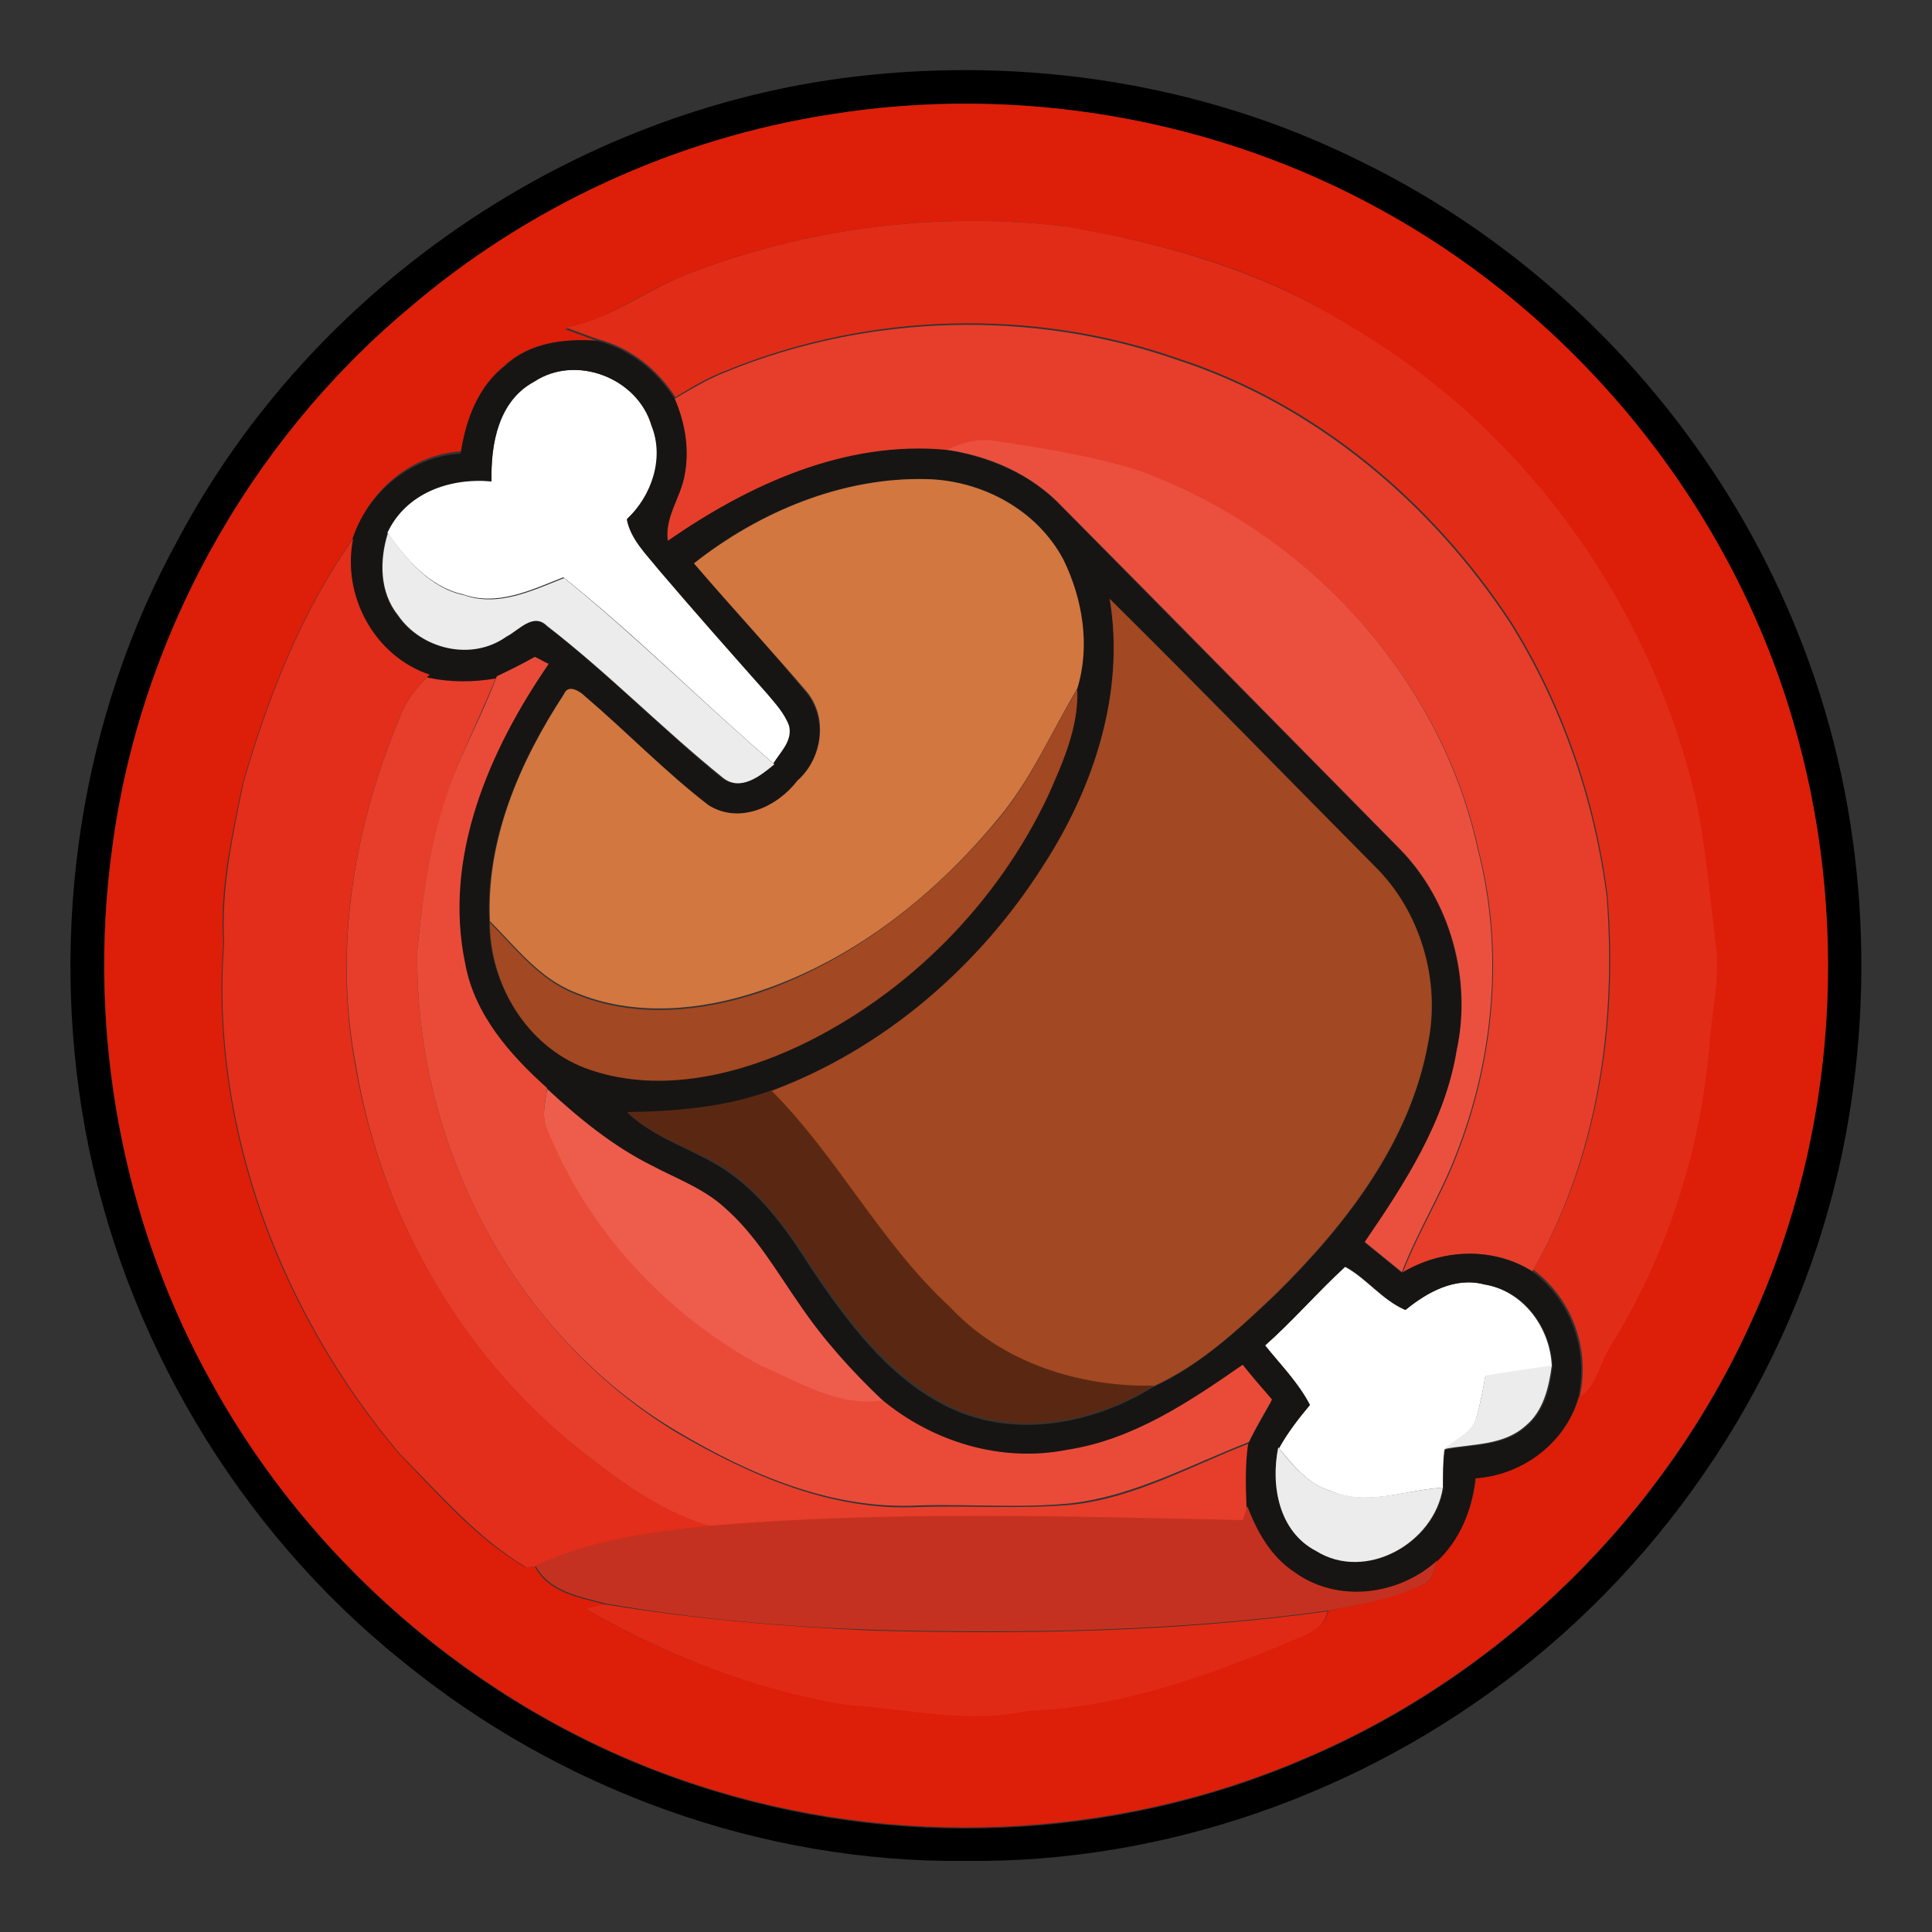 <?xml version="1.0" encoding="utf-8"?>
<!-- Generator: Adobe Illustrator 26.0.3, SVG Export Plug-In . SVG Version: 6.00 Build 0)  -->
<svg version="1.1" id="Layer_1" xmlns="http://www.w3.org/2000/svg" xmlns:xlink="http://www.w3.org/1999/xlink" x="0px" y="0px"
	 viewBox="0 0 250 250" style="enable-background:new 0 0 250 250;" xml:space="preserve">
<rect x="0" y="0" width="250" height="250" fill="#333333" stroke="none"/>
<style type="text/css">
	.st0{fill:#FFFFFF;}
	.st1{fill:#DD1E09;}
	.st2{fill:#E12C18;}
	.st3{fill:#E63E2B;}
	.st4{fill:#171513;}
	.st5{fill:#EB503F;}
	.st6{fill:#D27740;}
	.st7{fill:#ECECEC;}
	.st8{fill:#E22E1A;}
	.st9{fill:#A24822;}
	.st10{fill:#EA4B39;}
	.st11{fill:#5A2812;}
	.st12{fill:#EE5D4C;}
	.st13{fill:#C53120;}
	.st14{fill:#E02A15;}
</style>
<g id="_x23_ffffffff">
	<path class="st0" d="M69.1,49.4c5.4-3.6,13.4-0.5,15.3,5.6c1.8,4.2,0,9.1-3.2,12.1c0.4,2.6,2.5,4.5,4.1,6.5c4.6,5.4,9.3,10.8,14,16
		c1.1,1.3,2.3,2.6,2.9,4.2c0.5,2-1.2,3.5-2.1,5c-9.2-7.9-17.7-16.5-27.2-24.1c-4.1,1.6-8.5,3.8-13,2.2c-4.4-1-7.4-4.6-9.8-8
		c2.4-5.2,8.1-7.2,13.5-6.7C63.5,57.5,64.5,51.9,69.1,49.4z"/>
	<path class="st0" d="M163.7,174.1c3.6-3.2,6.8-6.9,10.3-10.2c2.8,1.5,4.8,4.3,7.8,5.6c2.8-2.3,6.5-4.3,10.2-3.3
		c5.1,0.8,8.6,5.6,8.8,10.6c-2.9,0.4-5.8,0.8-8.6,1.3c-0.3,1.7-0.6,3.4-1.1,5.1c-0.4,2.2-2.7,3-4.2,4.4c-0.2,1.6-0.2,3.3-0.2,4.9
		c-4.9,0.3-9.9,2.5-14.6,0.4c-2.9-0.9-4.8-3.3-6.6-5.5c1.1-2,2.5-3.8,4-5.6C168,178.9,165.7,176.6,163.7,174.1z"/>
</g>
<g id="_x23_000000ff">
	<path d="M110.7,9.9c22.1-2.6,44.9,0.9,64.8,10.7c25.8,12.4,46.5,34.7,57.1,61.2c8.6,21.2,10.4,45,5.8,67.3
		c-5.5,26.4-20.7,50.6-42,67.2c-20.2,15.8-45.8,24.8-71.4,24.5c-26.4,0.3-52.6-9.2-73-25.9c-21.3-17.1-36.1-42.1-41-68.9
		c-4.7-25.8-0.6-53.3,12.1-76.3C40.4,37.2,74.1,14.2,110.7,9.9 M107.5,14.8c-20,3.1-39.2,11.9-54.6,25.1C32,57.4,18,82.9,14.5,109.9
		c-3.3,23.7,1.3,48.5,13.1,69.4C41,203.5,63.7,222.4,90,231c25.6,8.5,54.2,7.3,78.9-3.4c25.4-10.8,46.5-31.5,57.8-56.7
		c11-24.2,12.8-52.5,5.2-77.9c-8.2-27.8-27.8-51.8-53.1-65.7C157.3,15.3,131.7,10.9,107.5,14.8z"/>
</g>
<g id="_x23_dd1e09ff">
	<path class="st1" d="M107.5,14.8c24.3-3.9,49.8,0.5,71.3,12.4c25.3,13.9,44.9,38,53.1,65.7c7.6,25.5,5.9,53.7-5.2,77.9
		c-11.3,25.2-32.4,45.9-57.8,56.7c-24.8,10.7-53.4,11.8-78.9,3.4c-26.3-8.6-49-27.5-62.4-51.6c-11.8-20.9-16.3-45.7-13.1-69.4
		C18,82.9,32,57.4,52.9,39.9C68.3,26.7,87.4,17.9,107.5,14.8 M88.6,35.6c-5.3,2.1-9.9,5.7-15.5,7c1.4,0.5,2.8,1,4.1,1.5
		c-4.2-0.3-8.7,0.2-11.9,3.2c-3.4,2.7-5,6.9-5.6,11.1c-6.6,0.4-12.1,5.2-14.1,11.4c-6.7,9.5-11,20.5-14.2,31.6
		c-1.4,6.8-3,13.7-2.5,20.6c-1.8,24,7.4,48,22.8,66.2c5.1,5.2,9.9,10.9,16.3,14.6c0.3,0,0.9-0.1,1.2-0.1c1.8,3.4,5.7,4,9.1,4.9
		c-0.6,0.2-1.9,0.5-2.5,0.6c10.4,6,21.9,10.5,33.8,12.3c7.8,0.5,15.6,2.5,23.4,0.8c11.5-0.4,22.4-4.2,32.9-8.5
		c2.2-1.1,5.4-1.6,6-4.4c4.2-0.8,8.4-1.6,12.3-3.4c1.3-0.5,1.3-2,1.8-3.1c3-2.9,4.6-6.8,5-10.8c6.1-0.4,11.6-4.4,13.3-10.3
		c2.2-1.5,2.5-4.5,4-6.6c7.5-12.1,11.9-26.1,12.9-40.2c0.4-4,1.4-8,0.7-12c-0.8-6.4-1.3-12.8-2.7-19.2c-6-25.1-22.3-47.6-44.6-60.6
		c-11-7.2-23.9-10.7-36.8-12.9C121.3,27.3,104.2,29.5,88.6,35.6z"/>
</g>
<g id="_x23_e12c18ff">
	<path class="st2" d="M88.6,35.6c15.6-6.1,32.6-8.3,49.3-6.3c12.8,2.2,25.7,5.8,36.8,12.9c22.3,13,38.6,35.6,44.6,60.6
		c1.4,6.3,1.9,12.8,2.7,19.2c0.6,4-0.3,8-0.7,12c-1,14.2-5.4,28.1-12.9,40.2c-1.4,2.1-1.7,5.1-4,6.6c1.4-6.2-0.9-12.7-6-16.5
		c8.4-14.5,11-31.9,9.6-48.5c-1.6-12.5-5.8-24.7-12.5-35.4c-10.2-15.5-25.2-28.2-43-34c-18.8-6.6-40-6-58.4,1.5
		c-2.4,0.9-4.6,2.2-6.7,3.5c-2.3-3.6-5.8-6.4-10-7.5c-1.4-0.5-2.8-1-4.1-1.5C78.8,41.3,83.4,37.7,88.6,35.6z"/>
</g>
<g id="_x23_e63e2bff">
	<path class="st3" d="M94,48.1c18.4-7.5,39.6-8.1,58.4-1.5c17.8,5.8,32.8,18.5,43,34c6.7,10.7,10.9,22.9,12.5,35.4
		c1.3,16.6-1.2,33.9-9.6,48.5c-5.1-3.2-11.7-2.9-16.8,0.2c2-5.2,5-10,7-15.2c4.9-12.5,6.2-26.6,2.8-39.6
		c-4.9-22.5-22.6-41.3-44.1-49c-5.9-1.8-12-2.8-18.1-3.7c-2.2-0.5-4.4,0.2-6.5,1.1C109.4,57,97,62.7,86.4,70
		c-0.4-2.9,1.5-5.4,2.1-8.1c0.7-3.5,0.2-7.1-1.2-10.3C89.5,50.3,91.7,49,94,48.1z"/>
	<path class="st3" d="M51.7,92.9c0.8-2.2,2.2-4,3.9-5.6c2.9,0.6,5.8,0.6,8.7,0.1c-1.5,3.7-3.2,7.3-4.8,11
		c-3.3,7.8-4.7,16.2-5.5,24.6c-0.4,24.7,12.3,49.5,33.6,62.4c9.4,5.5,20.1,10.2,31.3,9.6c6.6-0.2,13.3,0.3,19.9-0.3
		c8.1-0.9,15.3-5,22.8-7.9c-0.4,2.7-0.4,5.4-0.2,8.2c-0.1,0.5-0.4,1.4-0.5,1.9c-22.9-0.6-45.9-1.3-68.7,0.7
		c-5.9-1.6-11-5.2-15.8-8.9c-16.1-12.2-27-30.8-30.3-50.6C43.1,122.8,45.8,107,51.7,92.9z"/>
</g>
<g id="_x23_171513ff">
	<path class="st4" d="M65.4,47.3c3.2-3,7.8-3.5,11.9-3.2c4.2,1.1,7.7,3.9,10,7.5c1.4,3.2,2,6.8,1.2,10.3C87.9,64.6,86,67,86.4,70
		c10.5-7.3,22.9-13,36-11.8c5.6,0.9,11.1,3.2,15,7.4c14.6,14.8,29.1,29.5,43.7,44.3c6.6,6.7,9.3,16.9,7.4,26.1
		c-1.5,9.2-6.7,17.2-11.9,24.8c1.6,1.3,3.2,2.6,4.8,3.9c5.1-3.1,11.7-3.4,16.8-0.2c5.1,3.7,7.4,10.3,6,16.5
		c-1.8,5.9-7.3,9.9-13.3,10.3c-0.4,4.1-2,8-5,10.8c-4.9,4.5-12.8,5.6-18.4,1.6c-3.1-2-4.9-5.3-6.2-8.6c-0.1-2.7-0.2-5.5,0.2-8.2
		c0.9-1.9,2-3.7,3-5.5c-1.2-1.5-2.5-3-3.8-4.5c-6.9,4.8-14.2,9.6-22.7,11c-8.5,1.7-17.4-1-24-6.5c-4-3.8-7.7-8-10.8-12.5
		c-2.9-4.3-5.6-8.9-9.6-12.4c-2.8-2.5-6.3-3.8-9.5-5.5c-5-2.5-9.4-6.1-13.5-9.9c-4.8-4.3-9.4-9.5-10.6-16.1
		c-2.9-13.8,3.1-27.6,10.8-38.8c-0.4-0.2-1.3-0.7-1.8-0.9c-1.6,0.8-3.2,1.7-4.9,2.5c-2.9,0.5-5.8,0.5-8.7-0.1
		c-7.2-2.3-11.4-10.2-9.9-17.6c1.9-6.2,7.5-11,14.1-11.4C60.3,54.2,61.9,50,65.4,47.3 M69.1,49.4c-4.7,2.5-5.6,8.1-5.5,12.9
		c-5.4-0.5-11.1,1.5-13.5,6.7c-1,3.5-1.1,7.6,1.3,10.6c3,4.4,9.6,6,14,2.8c1.6-0.9,3.5-3.2,5.3-1.4c7.9,6.1,14.9,13.3,22.6,19.6
		c2.3,1.9,4.9-0.2,6.7-1.7c0.9-1.5,2.6-3,2.1-5c-0.6-1.6-1.8-2.9-2.9-4.2c-4.7-5.3-9.4-10.6-14-16c-1.6-2-3.6-3.9-4.1-6.5
		c3.2-3,4.9-7.9,3.2-12.1C82.5,48.9,74.5,45.8,69.1,49.4 M89.8,72.9c4.8,5.6,9.8,11,14.5,16.7c2.8,3.4,2.1,8.6-1.2,11.5
		c-2.6,3.4-7.5,5.7-11.5,3.2c-5.6-4.3-10.6-9.5-16-14.1c-0.6-0.7-2.2-1.6-2.7-0.3c-5.7,8.7-10.1,18.8-9.6,29.4
		c0,7.9,4.7,15.9,12.3,18.8c9.1,3.4,19.3,1.2,27.8-2.9c14-6.8,25.5-18.5,32.2-32.5c1.9-4.3,3.9-8.8,3.7-13.6
		c1.7-5.5,0.7-11.6-1.8-16.7C134.3,66,127.2,62.2,120,62C109.1,61.7,98.3,66.1,89.8,72.9 M143.6,77.5c2,12.1-2.1,24.4-8.5,34.5
		c-8.4,13.1-20.7,23.7-35.3,29.2c-6,2.1-12.3,2.7-18.6,2.8c3.8,3.6,9,4.8,13.2,7.8c4.5,3.2,7.7,7.8,10.6,12.4
		c4.6,6.8,9.8,13.9,17.3,17.7c8.6,4.4,19,2.5,26.9-2.4c6.1-2.8,11.1-7.5,16-12.1c9-8.9,17.3-19.6,19.6-32.4c1.7-8.1-1-16.9-6.9-22.8
		C166.5,100.6,155.2,88.9,143.6,77.5 M163.7,174.1c2,2.5,4.3,4.8,5.8,7.7c-1.5,1.8-2.9,3.6-4,5.6l-0.1-0.1c-1,5,0.1,10.9,5,13.4
		c6.4,4,15.3-1,16.4-8.2c0-1.7-0.1-3.3,0.2-4.9c3.6-0.7,7.6-0.4,10.5-3c2.3-1.9,3.1-4.9,3.4-7.8c-0.2-5-3.7-9.8-8.8-10.6
		c-3.8-1-7.4,1-10.2,3.3c-3-1.3-5-4.1-7.8-5.6C170.5,167.2,167.3,170.9,163.7,174.1z"/>
</g>
<g id="_x23_eb503fff">
	<path class="st5" d="M122.5,58.2c2-0.9,4.2-1.6,6.5-1.1c6.1,0.9,12.2,1.9,18.1,3.7c21.6,7.7,39.2,26.5,44.1,49
		c3.4,13.1,2.1,27.1-2.8,39.6c-2,5.2-5,10-7,15.2c-1.6-1.3-3.2-2.6-4.8-3.9c5.2-7.6,10.4-15.6,11.9-24.8c2-9.2-0.8-19.4-7.4-26.1
		c-14.6-14.8-29.1-29.6-43.7-44.3C133.5,61.4,128.1,59,122.5,58.2z"/>
</g>
<g id="_x23_d27740ff">
	<path class="st6" d="M89.8,72.9c8.5-6.7,19.3-11.2,30.2-10.9c7.1,0.2,14.2,4,17.6,10.4c2.5,5.1,3.5,11.2,1.8,16.7
		c-3.4,5.7-6,11.8-10.3,16.9c-8.1,9.8-18.5,18.1-30.7,22.2c-7.7,2.6-16.4,3.4-24,0.2c-4.6-1.8-7.6-5.8-11-9.2
		c-0.5-10.6,3.9-20.7,9.6-29.4c0.5-1.3,2-0.4,2.7,0.3c5.4,4.6,10.4,9.8,16,14.1c4,2.5,8.9,0.2,11.5-3.2c3.2-2.8,4-8.1,1.2-11.5
		C99.6,83.9,94.6,78.5,89.8,72.9z"/>
</g>
<g id="_x23_ecececff">
	<path class="st7" d="M51.5,79.6c-2.4-3-2.4-7.1-1.3-10.6c2.5,3.5,5.5,7.1,9.8,8c4.5,1.6,8.9-0.6,13-2.2c9.4,7.6,18,16.2,27.2,24.1
		c-1.8,1.5-4.4,3.6-6.7,1.7C85.7,94.3,78.7,87.1,70.8,81c-1.8-1.8-3.7,0.6-5.3,1.4C61,85.6,54.5,84,51.5,79.6z"/>
	<path class="st7" d="M192.2,178c2.9-0.5,5.8-0.9,8.6-1.3c-0.4,2.9-1.1,5.9-3.4,7.8c-2.9,2.6-6.9,2.3-10.5,3
		c1.5-1.4,3.8-2.2,4.2-4.4C191.6,181.5,191.9,179.8,192.2,178z"/>
	<path class="st7" d="M165.4,187.3l0.1,0.1c1.8,2.3,3.8,4.6,6.6,5.5c4.8,2,9.8-0.1,14.6-0.4c-1.1,7.2-10,12.2-16.4,8.2
		C165.5,198.2,164.4,192.3,165.4,187.3z"/>
</g>
<g id="_x23_e22e1aff">
	<path class="st8" d="M31.5,101.3c3.2-11.1,7.5-22.1,14.2-31.6c-1.5,7.3,2.7,15.2,9.9,17.6c-1.7,1.6-3.1,3.4-3.9,5.6
		C45.8,107,43.1,122.8,46,138c3.4,19.8,14.3,38.4,30.3,50.6c4.8,3.7,9.9,7.3,15.8,8.9c-7.8,0.8-15.7,1.8-22.8,5.2
		c-0.3,0-0.9,0.1-1.2,0.1c-6.3-3.7-11.1-9.4-16.3-14.6C36.4,170,27.2,145.9,29,122C28.6,115,30.1,108.1,31.5,101.3z"/>
</g>
<g id="_x23_a24822ff">
	<path class="st9" d="M143.6,77.5c11.5,11.4,22.9,23.1,34.3,34.6c5.9,5.8,8.5,14.7,6.9,22.8c-2.3,12.8-10.6,23.5-19.6,32.4
		c-4.8,4.6-9.8,9.3-16,12.1c-9.7,0.2-19.7-3-26.4-10.2c-9-8.3-14.5-19.4-23.1-28c14.6-5.4,27-16.1,35.3-29.2
		C141.6,101.8,145.6,89.6,143.6,77.5z"/>
	<path class="st9" d="M129.1,106.1c4.3-5.1,6.9-11.3,10.3-16.9c0.2,4.8-1.8,9.3-3.7,13.6c-6.6,14.1-18.2,25.8-32.2,32.5
		c-8.5,4-18.7,6.3-27.8,2.9c-7.6-2.9-12.3-10.9-12.3-18.8c3.4,3.4,6.4,7.4,11,9.2c7.6,3.2,16.3,2.4,24-0.2
		C110.5,124.2,120.9,115.9,129.1,106.1z"/>
</g>
<g id="_x23_ea4b39ff">
	<path class="st10" d="M64.3,87.5c1.7-0.8,3.3-1.6,4.9-2.5c0.5,0.2,1.3,0.7,1.8,0.9c-7.7,11.2-13.7,25-10.8,38.8
		c1.2,6.6,5.8,11.8,10.6,16.1c-0.2,1.7-0.8,3.6,0,5.2c5.2,13,15.3,23.9,27.5,30.6c5,2.1,10.2,5.3,15.8,4.5c6.6,5.5,15.5,8.2,24,6.5
		c8.5-1.3,15.8-6.2,22.7-11c1.2,1.5,2.5,3,3.8,4.5c-1,1.8-2.1,3.6-3,5.5c-7.5,2.9-14.7,6.9-22.8,7.9c-6.6,0.7-13.3,0.1-19.9,0.3
		c-11.2,0.6-21.9-4-31.3-9.6C66.3,172.6,53.6,147.7,54,123c0.8-8.4,2.1-16.8,5.5-24.6C61.1,94.8,62.9,91.2,64.3,87.5z"/>
</g>
<g id="_x23_5a2812ff">
	<path class="st11" d="M81.2,143.9c6.3-0.1,12.6-0.6,18.6-2.8c8.6,8.6,14.1,19.7,23.1,28c6.7,7.2,16.7,10.4,26.4,10.2
		c-7.9,4.9-18.4,6.8-26.9,2.4c-7.5-3.9-12.7-10.9-17.3-17.7c-3-4.6-6.2-9.2-10.6-12.4C90.2,148.7,84.9,147.5,81.2,143.9z"/>
</g>
<g id="_x23_ee5d4cff">
	<path class="st12" d="M70.8,146.1c-0.8-1.7-0.2-3.5,0-5.2c4.1,3.8,8.5,7.4,13.5,9.9c3.2,1.7,6.8,3,9.5,5.5c4,3.5,6.6,8.1,9.6,12.4
		c3.1,4.6,6.8,8.7,10.8,12.5c-5.7,0.9-10.8-2.4-15.8-4.5C86.1,170,76,159.1,70.8,146.1z"/>
</g>
<g id="_x23_c53120ff">
	<path class="st13" d="M161.4,194.9c1.3,3.4,3.1,6.6,6.2,8.6c5.6,4,13.5,2.9,18.4-1.6c-0.5,1.1-0.5,2.6-1.8,3.1
		c-3.8,1.9-8.1,2.6-12.3,3.4c-19.5,2.7-39.2,3-58.8,2.5c-11.6-0.4-23.2-1.4-34.7-3.4c-3.3-0.9-7.3-1.5-9.1-4.9
		c7.1-3.4,15.1-4.4,22.8-5.2c22.9-1.9,45.8-1.2,68.7-0.7C161,196.3,161.2,195.4,161.4,194.9z"/>
</g>
<g id="_x23_e02a15ff">
	<path class="st14" d="M75.8,208.2c0.6-0.2,1.9-0.5,2.5-0.6c11.5,1.9,23.1,2.9,34.7,3.4c19.6,0.5,39.4,0.2,58.8-2.5
		c-0.6,2.8-3.8,3.3-6,4.4c-10.5,4.3-21.4,8.1-32.9,8.5c-7.8,1.7-15.6-0.3-23.4-0.8C97.7,218.7,86.2,214.2,75.8,208.2z"/>
</g>
</svg>
